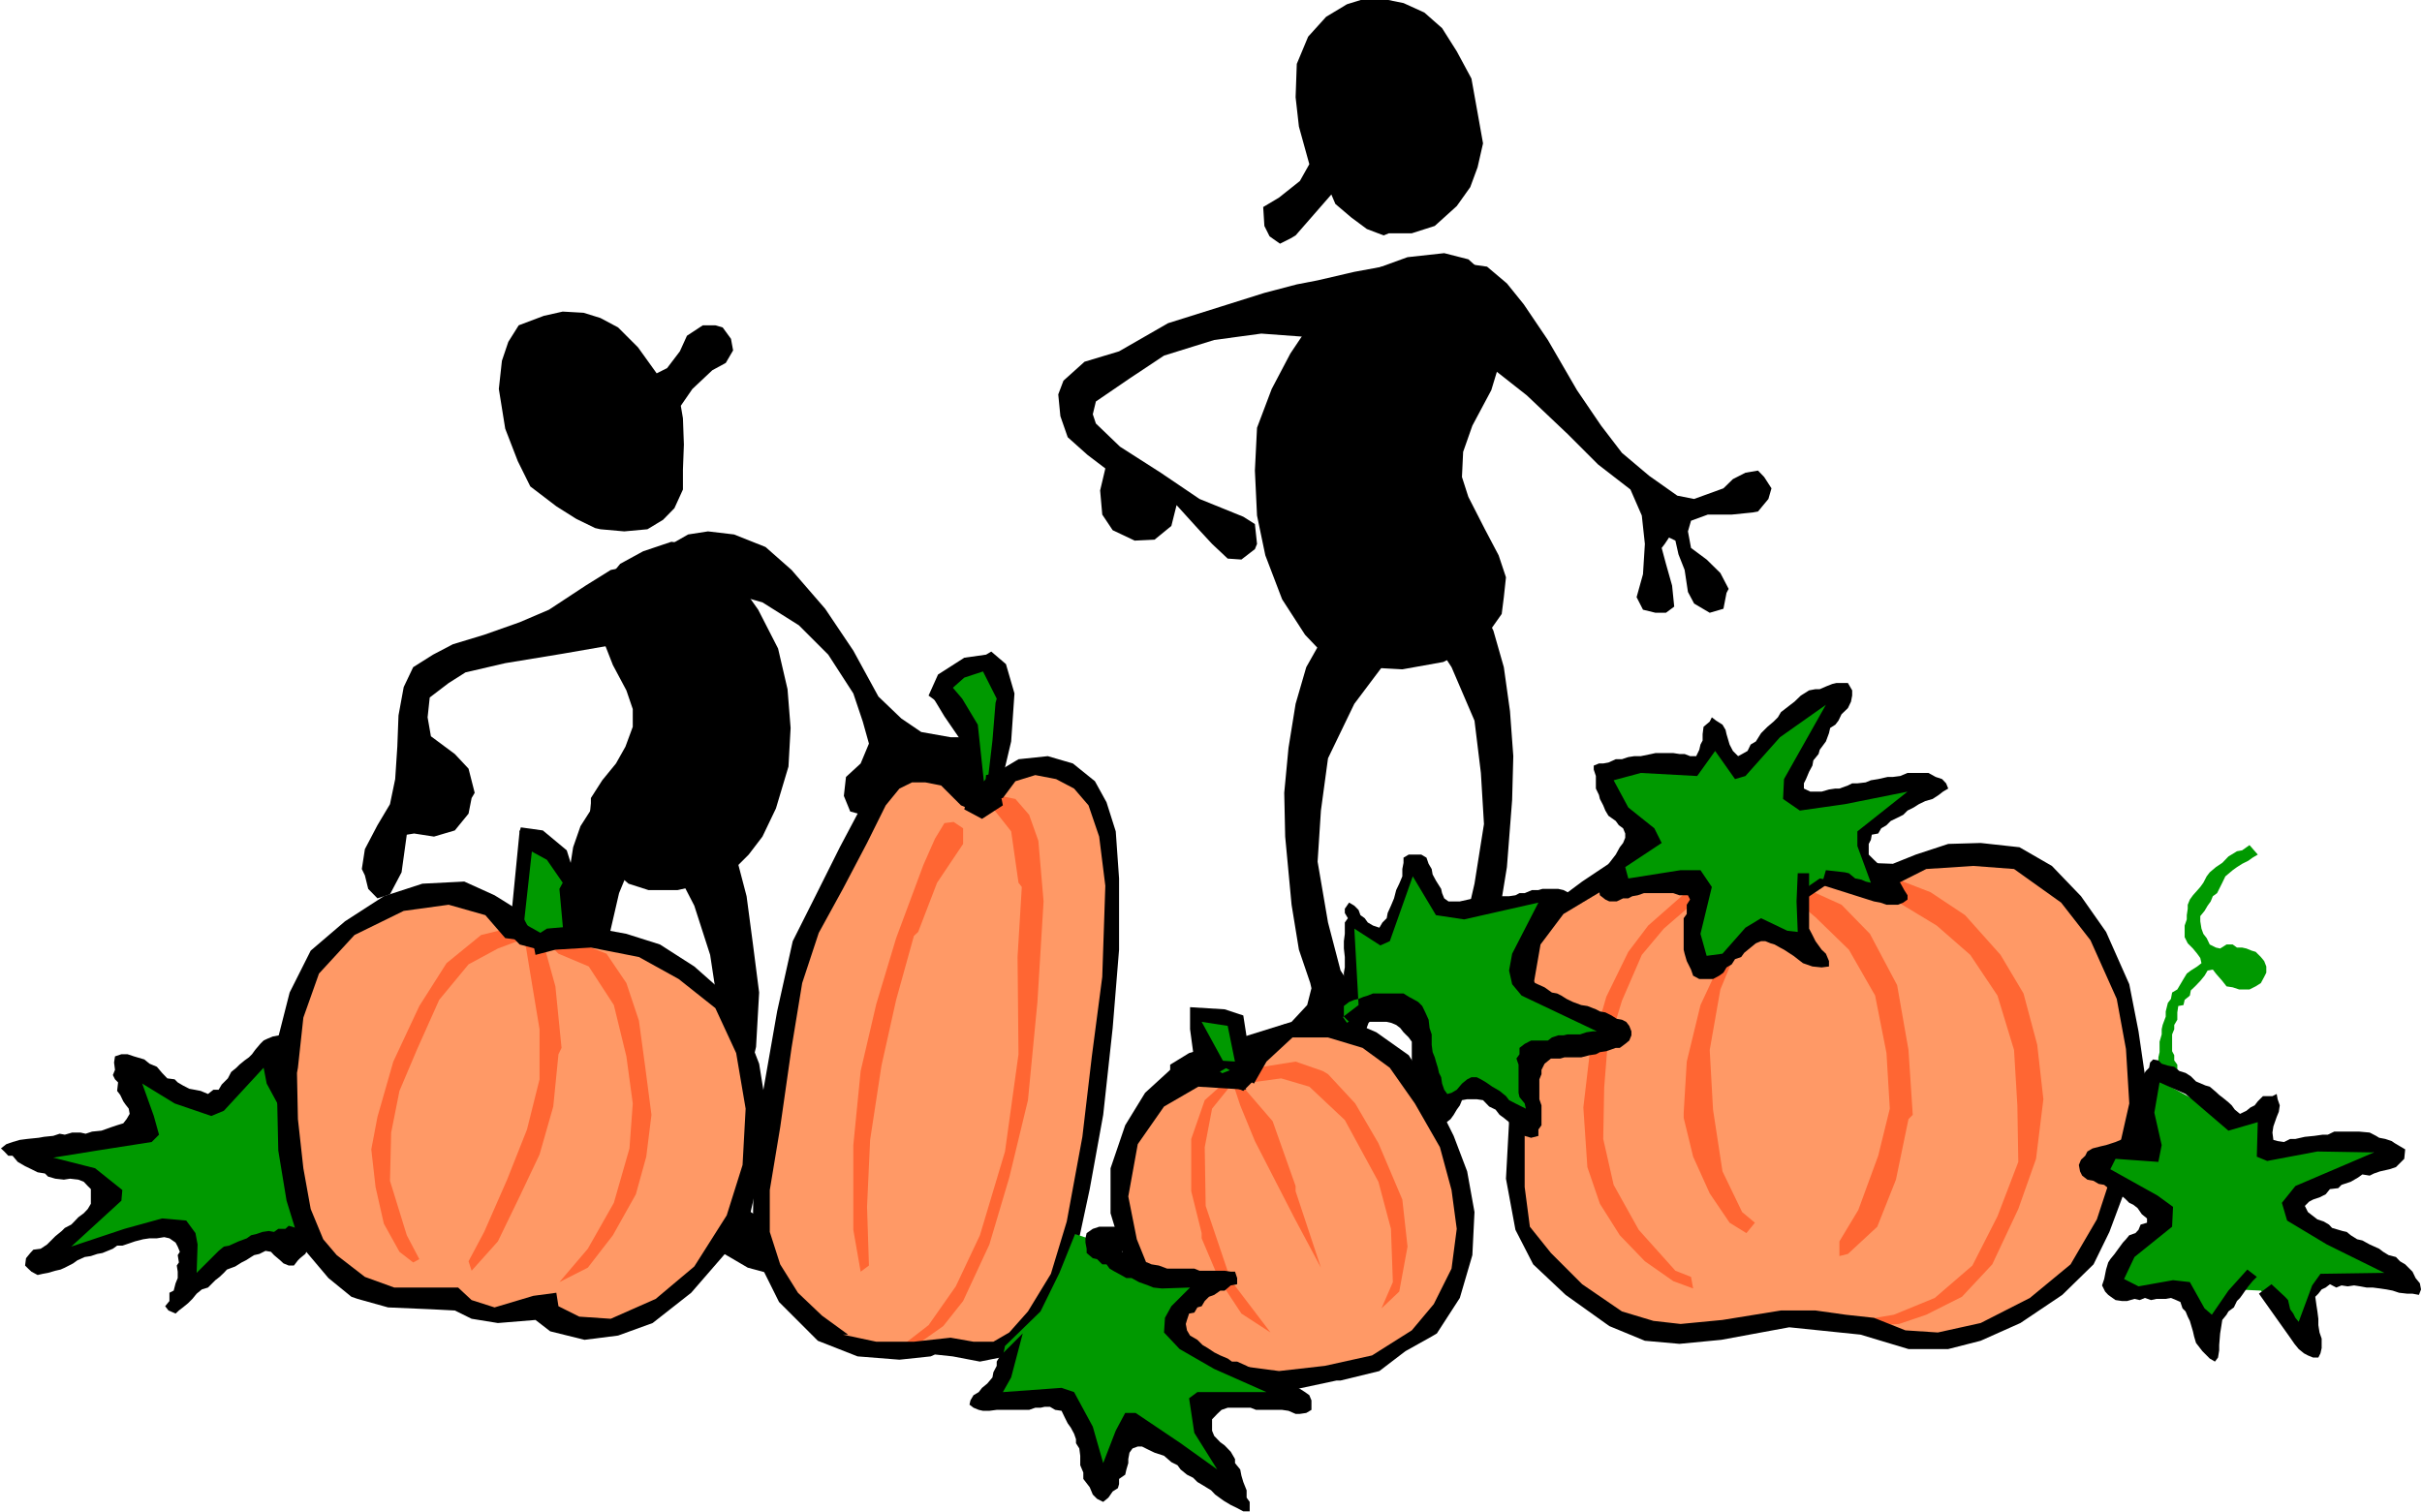 <?xml version="1.0" encoding="UTF-8" standalone="no"?>
<svg
   xmlns:ooo="http://xml.openoffice.org/svg/export"
   xmlns:dc="http://purl.org/dc/elements/1.1/"
   xmlns:cc="http://creativecommons.org/ns#"
   xmlns:rdf="http://www.w3.org/1999/02/22-rdf-syntax-ns#"
   xmlns:svg="http://www.w3.org/2000/svg"
   xmlns="http://www.w3.org/2000/svg"
   xmlns:sodipodi="http://sodipodi.sourceforge.net/DTD/sodipodi-0.dtd"
   xmlns:inkscape="http://www.inkscape.org/namespaces/inkscape"
   version="1.2"
   width="102.35mm"
   height="63.92mm"
   viewBox="0 0 10235 6392"
   preserveAspectRatio="xMidYMid"
   xml:space="preserve"
   id="svg173"
   sodipodi:docname="pumpkins.svg"
   style="fill-rule:evenodd;stroke-width:28.222;stroke-linejoin:round"
   inkscape:version="0.92.5 (2060ec1f9f, 2020-04-08)"><sodipodi:namedview
   pagecolor="#ffffff"
   bordercolor="#666666"
   borderopacity="1"
   objecttolerance="10"
   gridtolerance="10"
   guidetolerance="10"
   inkscape:pageopacity="0"
   inkscape:pageshadow="2"
   inkscape:window-width="664"
   inkscape:window-height="487"
   id="namedview175"
   showgrid="false"
   inkscape:zoom="0.2102413"
   inkscape:cx="193.43622"
   inkscape:cy="120.7937"
   inkscape:window-x="0"
   inkscape:window-y="0"
   inkscape:window-maximized="0"
   inkscape:current-layer="svg173" />
 <defs
   class="ClipPathGroup"
   id="defs8">
  <clipPath
   id="presentation_clip_path"
   clipPathUnits="userSpaceOnUse">
   <rect
   x="0"
   y="0"
   width="21000"
   height="29700"
   id="rect2" />
  </clipPath>
  <clipPath
   id="presentation_clip_path_shrink"
   clipPathUnits="userSpaceOnUse">
   <rect
   x="21"
   y="29"
   width="20958"
   height="29641"
   id="rect5" />
  </clipPath>
 </defs>
 <defs
   class="TextShapeIndex"
   id="defs12">
  <g
   ooo:slide="id1"
   ooo:id-list="id3"
   id="g10" />
 </defs>
 <defs
   class="EmbeddedBulletChars"
   id="defs44">
  <g
   id="bullet-char-template-57356"
   transform="matrix(4.8828125e-4,0,0,-4.8828125e-4,0,0)">
   <path
   d="M 580,1141 1163,571 580,0 -4,571 Z"
   id="path14"
   inkscape:connector-curvature="0" />
  </g>
  <g
   id="bullet-char-template-57354"
   transform="matrix(4.8828125e-4,0,0,-4.8828125e-4,0,0)">
   <path
   d="M 8,1128 H 1137 V 0 H 8 Z"
   id="path17"
   inkscape:connector-curvature="0" />
  </g>
  <g
   id="bullet-char-template-10146"
   transform="matrix(4.8828125e-4,0,0,-4.8828125e-4,0,0)">
   <path
   d="M 174,0 602,739 174,1481 1456,739 Z M 1358,739 309,1346 659,739 Z"
   id="path20"
   inkscape:connector-curvature="0" />
  </g>
  <g
   id="bullet-char-template-10132"
   transform="matrix(4.8828125e-4,0,0,-4.8828125e-4,0,0)">
   <path
   d="M 2015,739 1276,0 H 717 l 543,543 H 174 v 393 h 1086 l -543,545 h 557 z"
   id="path23"
   inkscape:connector-curvature="0" />
  </g>
  <g
   id="bullet-char-template-10007"
   transform="matrix(4.8828125e-4,0,0,-4.8828125e-4,0,0)">
   <path
   d="m 0,-2 c -7,16 -16,29 -25,39 l 381,530 c -94,256 -141,385 -141,387 0,25 13,38 40,38 9,0 21,-2 34,-5 21,4 42,12 65,25 l 27,-13 111,-251 280,301 64,-25 24,25 c 21,-10 41,-24 62,-43 C 886,937 835,863 770,784 769,783 710,716 594,584 L 774,223 c 0,-27 -21,-55 -63,-84 l 16,-20 C 717,90 699,76 672,76 641,76 570,178 457,381 L 164,-76 c -22,-34 -53,-51 -92,-51 -42,0 -63,17 -64,51 -7,9 -10,24 -10,44 0,9 1,19 2,30 z"
   id="path26"
   inkscape:connector-curvature="0" />
  </g>
  <g
   id="bullet-char-template-10004"
   transform="matrix(4.8828125e-4,0,0,-4.8828125e-4,0,0)">
   <path
   d="M 285,-33 C 182,-33 111,30 74,156 52,228 41,333 41,471 c 0,78 14,145 41,201 34,71 87,106 158,106 53,0 88,-31 106,-94 l 23,-176 c 8,-64 28,-97 59,-98 l 735,706 c 11,11 33,17 66,17 42,0 63,-15 63,-46 V 965 c 0,-36 -10,-64 -30,-84 L 442,47 C 390,-6 338,-33 285,-33 Z"
   id="path29"
   inkscape:connector-curvature="0" />
  </g>
  <g
   id="bullet-char-template-9679"
   transform="matrix(4.8828125e-4,0,0,-4.8828125e-4,0,0)">
   <path
   d="M 813,0 C 632,0 489,54 383,161 276,268 223,411 223,592 c 0,181 53,324 160,431 106,107 249,161 430,161 179,0 323,-54 432,-161 108,-107 162,-251 162,-431 0,-180 -54,-324 -162,-431 C 1136,54 992,0 813,0 Z"
   id="path32"
   inkscape:connector-curvature="0" />
  </g>
  <g
   id="bullet-char-template-8226"
   transform="matrix(4.8828125e-4,0,0,-4.8828125e-4,0,0)">
   <path
   d="m 346,457 c -73,0 -137,26 -191,78 -54,51 -81,114 -81,188 0,73 27,136 81,188 54,52 118,78 191,78 73,0 134,-26 185,-79 51,-51 77,-114 77,-187 0,-75 -25,-137 -76,-188 -50,-52 -112,-78 -186,-78 z"
   id="path35"
   inkscape:connector-curvature="0" />
  </g>
  <g
   id="bullet-char-template-8211"
   transform="matrix(4.8828125e-4,0,0,-4.8828125e-4,0,0)">
   <path
   d="M -4,459 H 1135 V 606 H -4 Z"
   id="path38"
   inkscape:connector-curvature="0" />
  </g>
  <g
   id="bullet-char-template-61548"
   transform="matrix(4.8828125e-4,0,0,-4.8828125e-4,0,0)">
   <path
   d="m 173,740 c 0,163 58,303 173,419 116,115 255,173 419,173 163,0 302,-58 418,-173 116,-116 174,-256 174,-419 0,-163 -58,-303 -174,-418 C 1067,206 928,148 765,148 601,148 462,206 346,322 231,437 173,577 173,740 Z"
   id="path41"
   inkscape:connector-curvature="0" />
  </g>
 </defs>
 <g
   id="g49"
   transform="translate(-5382,-11654)">
  <g
   id="id2"
   class="Master_Slide">
   <g
   id="bg-id2"
   class="Background" />
   <g
   id="bo-id2"
   class="BackgroundObjects" />
  </g>
 </g>
 <g
   class="SlideGroup"
   id="g171"
   transform="translate(-5382,-11654)">
  <g
   id="g169">
   <g
   id="container-id1">
    <g
   id="id1"
   class="Slide"
   clip-path="url(#presentation_clip_path)">
     <g
   class="Page"
   id="g165">
      <g
   class="Graphic"
   id="g163">
       <g
   id="id3">
        <rect
   class="BoundingBox"
   x="5382"
   y="11654"
   width="10235"
   height="6392"
   id="rect51"
   style="fill:none;stroke:none" />
        <defs
   id="defs56">
         <clipPath
   id="clip_path_1"
   clipPathUnits="userSpaceOnUse">
          <path
   d="m 5382,11654 h 10234 v 6391 H 5382 Z"
   id="path53"
   inkscape:connector-curvature="0" />
         </clipPath>
        </defs>
        <g
   clip-path="url(#clip_path_1)"
   id="g160">
         <path
   d="m 8157,13232 -79,-110 -84,-84 -75,-40 -71,-22 -88,-5 -80,18 -106,40 -44,70 -27,80 -13,119 27,168 53,137 53,107 110,84 84,53 80,39 22,5 101,9 98,-9 66,-40 48,-49 36,-79 v -84 l 4,-106 -4,-111 -9,-53 49,-71 84,-79 57,-31 31,-53 -9,-49 -35,-48 -31,-9 h -53 l -67,44 -30,66 -54,71 z"
   id="path58"
   inkscape:connector-curvature="0"
   style="fill:#000000;stroke:none" />
         <path
   d="m 8100,13984 119,-40 106,13 84,49 80,88 97,137 84,164 40,172 13,164 -9,163 -53,177 -57,119 -58,76 -79,79 -102,44 -119,27 h -124 l -84,-27 -66,-57 -71,-80 -13,-70 -14,-80 5,-53 v -22 l 48,-75 58,-71 40,-71 31,-84 v -75 l -27,-79 -57,-107 -45,-115 -13,-119 13,-102 76,-92 z"
   id="path60"
   inkscape:connector-curvature="0"
   style="fill:#000000;stroke:none" />
         <path
   d="m 7702,14231 155,-102 106,-66 110,-22 84,102 -13,110 -57,84 -120,44 -207,36 -243,40 -168,39 -71,45 -80,61 -9,84 14,80 101,75 58,62 26,102 -13,22 -13,66 -58,71 -88,26 -84,-13 -31,5 -22,159 -49,93 -53,17 -39,-40 -14,-57 -13,-27 13,-84 53,-101 53,-89 22,-106 9,-137 5,-132 22,-120 40,-84 84,-53 84,-44 132,-40 150,-53 z"
   id="path62"
   inkscape:connector-curvature="0"
   style="fill:#000000;stroke:none" />
         <path
   d="m 8197,13966 93,-53 84,-13 110,13 133,53 110,97 142,164 119,177 106,194 97,93 84,57 124,22 h 80 l 75,40 53,75 -5,62 -8,18 -45,22 -26,4 -106,-44 -102,-35 -22,9 h -97 l -44,53 -84,97 -27,31 -66,-18 -27,-66 9,-80 62,-57 35,-84 -26,-93 -40,-119 -106,-164 -124,-124 -154,-97 -124,-35 -124,-5 -97,-57 -49,-66 z"
   id="path64"
   inkscape:connector-curvature="0"
   style="fill:#000000;stroke:none" />
         <path
   d="m 8294,15071 89,31 70,88 40,84 44,168 27,204 26,203 -13,230 -53,221 -9,18 -35,212 -22,141 35,67 111,70 260,53 84,36 v 22 35 l -22,18 -88,40 -133,44 -163,-44 -234,-137 -31,-120 39,-181 40,-141 58,-213 4,-300 -35,-230 -67,-208 -84,-163 -35,-102 9,-75 31,-40 z"
   id="path66"
   inkscape:connector-curvature="0"
   style="fill:#000000;stroke:none" />
         <path
   d="m 7985,15014 -88,35 -62,97 -31,89 -27,172 -9,203 -8,208 30,226 71,216 13,18 53,208 36,137 -31,75 -106,75 -252,79 -84,40 9,18 v 35 l 26,22 84,31 137,31 164,-53 216,-159 22,-124 -53,-176 -53,-133 -75,-212 -31,-301 14,-234 48,-208 71,-172 26,-102 -17,-80 -36,-39 z"
   id="path68"
   inkscape:connector-curvature="0"
   style="fill:#000000;stroke:none" />
         <path
   d="m 10915,12348 -44,-159 -14,-124 5,-141 48,-115 76,-84 88,-53 71,-22 h 84 l 84,17 88,40 75,66 62,98 62,115 26,145 23,129 -23,101 -31,84 -57,80 -93,84 -97,31 h -97 l -22,9 -71,-27 -66,-49 -67,-57 -17,-40 -151,173 -22,13 -44,22 -44,-31 -22,-44 -5,-80 67,-40 88,-70 z"
   id="path70"
   inkscape:connector-curvature="0"
   style="fill:#000000;stroke:none" />
         <path
   d="m 11056,12887 128,-93 146,-53 155,-17 102,26 75,67 53,101 31,137 v 22 l -18,102 -13,22 -31,102 -80,150 -39,111 -5,106 27,84 70,137 58,110 31,93 -9,84 -9,71 -53,75 -80,71 -114,57 -173,31 -163,-9 -168,-53 -80,-84 -97,-150 -71,-186 -35,-168 -9,-190 9,-181 62,-164 79,-150 71,-106 71,-88 z"
   id="path72"
   inkscape:connector-curvature="0"
   style="fill:#000000;stroke:none" />
         <path
   d="m 10950,12839 155,-36 190,-35 57,44 -17,128 -111,102 -9,22 -123,53 -204,-40 -176,-13 -199,27 -212,66 -146,97 -142,97 -13,54 13,39 102,98 172,110 164,111 185,75 49,31 9,84 -9,22 -57,44 -58,-4 -66,-62 -62,-67 -88,-97 -22,88 -71,58 -84,4 -93,-44 -44,-66 -9,-102 22,-93 -75,-57 -84,-75 -31,-89 -9,-92 22,-58 89,-80 146,-44 207,-119 226,-71 181,-57 137,-36 z"
   id="path74"
   inkscape:connector-curvature="0"
   style="fill:#000000;stroke:none" />
         <path
   d="m 11573,12768 93,13 84,71 71,88 102,151 123,212 102,150 88,115 115,97 119,84 71,14 124,-45 40,-39 53,-27 53,-9 26,27 31,48 -13,45 -44,53 -22,4 -89,9 h -101 l -71,26 -13,45 13,70 66,49 58,57 35,67 -9,17 -13,67 -58,17 -66,-39 -26,-49 -14,-93 -26,-66 -13,-58 -27,-13 -18,27 -13,17 18,67 26,92 9,89 -35,26 h -44 l -53,-13 -27,-53 27,-97 8,-128 -13,-120 -48,-110 -137,-106 -129,-129 -172,-163 -225,-177 -128,-150 -18,-80 v -57 l 40,-67 z"
   id="path76"
   inkscape:connector-curvature="0"
   style="fill:#000000;stroke:none" />
         <path
   d="m 11542,14121 98,88 53,111 44,154 26,186 14,190 -5,186 -22,283 -31,190 -40,141 -4,18 13,71 62,70 173,58 203,75 75,48 v 58 l -111,53 -97,75 -97,-40 -119,-119 -182,-71 -97,-35 -40,-102 45,-101 62,-111 48,-208 40,-252 -13,-216 -27,-221 -97,-226 -115,-177 v -92 l 40,-58 44,-18 z"
   id="path78"
   inkscape:connector-curvature="0"
   style="fill:#000000;stroke:none" />
         <path
   d="m 11074,14275 -110,89 -62,110 -45,155 -30,186 -18,190 4,185 27,288 31,190 48,141 5,22 -18,71 -66,71 -199,62 -234,70 -80,49 v 62 l 124,53 110,75 111,-40 137,-123 203,-71 115,-31 40,-106 -44,-102 -76,-115 -53,-203 -44,-257 14,-216 30,-221 111,-230 133,-177 v -97 l -49,-58 -49,-13 z"
   id="path80"
   inkscape:connector-curvature="0"
   style="fill:#000000;stroke:none" />
         <path
   d="m 9333,14925 185,106 129,-97 159,-49 128,80 106,146 31,128 v 473 l -40,482 -84,451 -66,340 -102,203 -150,177 -172,-13 -327,13 -124,-9 -150,-84 -168,-190 -80,-141 -13,-146 9,-230 57,-353 40,-288 66,-287 168,-314 133,-274 141,-102 93,-26 z"
   id="path82"
   inkscape:connector-curvature="0"
   style="fill:#ff9966;stroke:none" />
         <path
   d="m 7428,15482 124,97 128,67 217,-27 221,40 172,115 141,110 120,244 26,269 -35,274 -71,177 -141,195 -190,163 -235,97 -145,-39 -142,-84 -146,31 -115,-18 -106,-44 -216,-14 -18,5 -97,-44 -133,-98 -17,18 -106,-164 -40,-260 -13,-398 8,-288 102,-216 177,-142 221,-101 172,-18 168,44 z"
   id="path84"
   inkscape:connector-curvature="0"
   style="fill:#ff9966;stroke:none" />
         <path
   d="m 7799,15628 146,57 84,124 53,159 27,199 26,199 -22,177 -44,159 -97,173 -106,137 -120,61 120,-141 110,-194 66,-230 14,-190 -27,-199 -53,-217 -106,-163 -128,-54 -44,-44 z"
   id="path86"
   inkscape:connector-curvature="0"
   style="fill:#ff6633;stroke:none" />
         <path
   d="m 7676,15632 53,191 26,260 -13,27 -22,221 -58,203 -84,177 -92,190 -111,124 -13,-40 66,-124 97,-221 84,-212 53,-212 v -212 l -39,-235 -18,-110 -22,-58 z"
   id="path88"
   inkscape:connector-curvature="0"
   style="fill:#ff6633;stroke:none" />
         <path
   d="m 7525,15579 -110,27 -146,119 -115,181 -110,235 -67,234 -26,137 18,159 35,155 66,119 58,45 26,-14 -53,-101 -71,-230 5,-204 35,-176 75,-177 93,-208 124,-150 124,-67 128,-48 z"
   id="path90"
   inkscape:connector-curvature="0"
   style="fill:#ff6633;stroke:none" />
         <path
   d="m 7570,15566 35,-367 84,36 97,84 4,132 9,155 -137,31 z"
   id="path92"
   inkscape:connector-curvature="0"
   style="fill:#009900;stroke:none" />
         <path
   d="m 12798,15292 194,119 22,-13 159,-66 150,18 h 102 l 164,-71 225,-5 159,45 181,168 124,172 97,234 36,301 v 181 l -93,309 -14,18 -83,243 -173,177 -212,128 -190,62 h -221 l -159,-53 -305,-40 -177,14 -243,53 h -208 l -163,-84 -164,-133 -163,-163 -44,-138 -13,-260 30,-274 14,-235 13,-314 66,-119 124,-124 217,-137 220,-57 230,-9 124,49 z"
   id="path94"
   inkscape:connector-curvature="0"
   style="fill:#ff9966;stroke:none" />
         <path
   d="m 13403,15372 137,53 146,97 150,168 97,163 58,217 26,230 -31,252 -75,212 -110,234 -128,137 -151,76 -115,39 -150,9 -4,-26 132,-22 173,-71 159,-137 106,-208 88,-230 -4,-239 -14,-234 -70,-230 -115,-172 -142,-124 -190,-115 -137,-106 190,35 z"
   id="path96"
   inkscape:connector-curvature="0"
   style="fill:#ff6633;stroke:none" />
         <path
   d="m 13027,15416 137,62 120,123 115,217 48,274 18,274 -18,18 -53,256 -79,199 -124,115 -36,9 v -62 l 80,-133 84,-229 49,-199 -14,-235 -48,-243 -111,-194 -141,-137 -89,-75 14,-53 z"
   id="path98"
   inkscape:connector-curvature="0"
   style="fill:#ff6633;stroke:none" />
         <path
   d="m 12744,16777 -83,-172 -40,-261 -14,-252 45,-256 66,-159 66,-98 14,-53 -49,36 -88,141 -93,199 -58,239 -13,216 v 22 l 40,164 70,155 84,124 71,44 36,-44 z"
   id="path100"
   inkscape:connector-curvature="0"
   style="fill:#ff6633;stroke:none" />
         <path
   d="m 12647,15403 -150,31 -150,132 -84,111 -93,190 -71,247 -26,221 17,252 53,155 84,133 106,110 120,84 84,31 -9,-49 -66,-26 -155,-173 -106,-190 -44,-194 4,-217 13,-163 62,-204 84,-194 93,-111 97,-84 181,-61 -4,-31 z"
   id="path102"
   inkscape:connector-curvature="0"
   style="fill:#ff6633;stroke:none" />
         <path
   d="m 9589,15014 84,17 58,67 39,110 22,256 -26,425 -40,415 -79,327 -84,283 -111,239 -84,106 -119,84 -40,-13 97,-75 115,-164 102,-216 106,-354 57,-411 -4,-411 18,-296 -14,-18 -31,-217 -97,-123 z"
   id="path104"
   inkscape:connector-curvature="0"
   style="fill:#ff6633;stroke:none" />
         <path
   d="m 9333,15199 40,-66 39,-5 40,27 v 66 l -110,164 -80,208 -18,17 -75,270 -62,278 -48,314 -13,283 8,248 -35,26 -31,-177 v -358 l 31,-313 66,-283 84,-279 115,-309 z"
   id="path106"
   inkscape:connector-curvature="0"
   style="fill:#ff6633;stroke:none" />
         <path
   d="m 10597,16207 137,-93 101,-101 146,-14 212,67 173,181 150,278 62,213 -18,203 -44,199 -111,137 -163,106 -230,66 -230,40 -265,-40 -146,-124 -163,-229 -84,-257 -22,-212 66,-212 124,-150 150,-62 z"
   id="path108"
   inkscape:connector-curvature="0"
   style="fill:#ff9966;stroke:none" />
         <path
   d="m 10694,16167 163,-26 115,40 22,13 115,124 98,168 101,238 22,199 -35,190 -75,71 48,-111 -8,-225 -53,-199 -142,-261 -150,-141 -119,-35 -164,22 z"
   id="path110"
   inkscape:connector-curvature="0"
   style="fill:#ff6633;stroke:none" />
         <path
   d="m 10623,16234 137,159 97,274 v 22 l 107,323 -111,-208 -168,-327 -62,-151 -35,-106 z"
   id="path112"
   inkscape:connector-curvature="0"
   style="fill:#ff6633;stroke:none" />
         <path
   d="m 10557,16229 -84,75 -57,164 v 221 l 44,177 v 22 l 75,177 93,141 123,80 -168,-221 -106,-314 -4,-248 31,-163 97,-120 z"
   id="path114"
   inkscape:connector-curvature="0"
   style="fill:#ff6633;stroke:none" />
         <path
   d="m 10482,16167 -27,-216 155,9 40,234 -71,13 z"
   id="path116"
   inkscape:connector-curvature="0"
   style="fill:#009900;stroke:none" />
         <path
   d="m 9510,15005 -18,-31 -13,-261 -120,-146 80,-79 137,-31 57,137 -26,260 -44,164 z"
   id="path118"
   inkscape:connector-curvature="0"
   style="fill:#009900;stroke:none" />
         <path
   d="m 9589,14921 97,-58 124,-13 106,31 93,75 49,89 39,123 14,199 v 301 l -27,331 -40,367 -57,314 -58,270 -92,225 -106,150 -98,62 -110,22 -115,-22 -75,-8 -18,8 -132,14 -177,-14 -168,-66 -164,-164 -92,-185 -18,-173 4,-238 40,-301 58,-331 66,-297 93,-185 106,-212 115,-217 110,-111 124,-39 93,13 97,40 48,75 -22,84 -53,-22 -84,-84 -66,-13 h -57 l -53,26 -58,71 -79,159 -102,194 -102,186 -70,212 -45,274 -48,336 -44,265 v 177 l 44,137 75,120 102,97 110,80 h -22 l 141,30 h 159 l 155,-17 97,17 h 84 l 67,-39 79,-89 97,-159 67,-221 66,-358 40,-340 44,-336 13,-385 -26,-208 -45,-132 -61,-71 -76,-40 -88,-17 -84,26 -53,71 -57,4 -18,-57 4,-44 z"
   id="path120"
   inkscape:connector-curvature="0"
   style="fill:#000000;stroke:none" />
         <path
   d="m 9607,14991 48,-203 14,-203 -36,-124 -62,-53 -22,13 -92,13 -111,71 -40,89 36,26 115,-102 79,-26 58,115 -5,18 -13,159 -18,154 -88,84 -13,53 75,40 88,-57 z"
   id="path122"
   inkscape:connector-curvature="0"
   style="fill:#000000;stroke:none" />
         <path
   d="m 9541,14969 -27,-252 -66,-110 -53,-62 -75,49 53,88 70,102 18,132 31,98 z"
   id="path124"
   inkscape:connector-curvature="0"
   style="fill:#000000;stroke:none" />
         <path
   d="m 10526,16136 80,5 84,-49 110,-106 124,-26 h 141 l 133,57 137,97 93,146 97,195 57,150 31,172 -9,182 -53,181 -97,150 -22,13 -111,62 -110,84 -164,40 h -17 l -164,35 h -203 l -177,-35 -132,-88 -106,-168 -102,-217 -71,-234 v -190 l 62,-182 84,-137 106,-97 97,-35 89,26 137,93 -204,-13 -145,84 -111,159 -40,221 36,181 84,208 97,159 106,106 146,62 168,22 194,-22 199,-44 168,-106 93,-111 75,-150 22,-168 -22,-164 -49,-181 -106,-185 -106,-151 -115,-84 -146,-44 h -150 l -110,102 -53,93 -128,-71 z"
   id="path126"
   inkscape:connector-curvature="0"
   style="fill:#000000;stroke:none" />
         <path
   d="m 10433,16167 -22,-163 v -93 l 146,9 79,26 31,199 9,80 -40,40 -132,-58 102,-40 -36,-177 -110,-17 106,194 -80,45 z"
   id="path128"
   inkscape:connector-curvature="0"
   style="fill:#000000;stroke:none" />
         <path
   d="m 12943,15367 80,-53 124,-35 128,22 106,4 97,-39 137,-45 137,-4 164,18 137,79 123,128 106,151 98,221 39,199 31,212 -17,199 -53,212 -84,225 -67,137 -132,129 -177,119 -168,75 -137,35 h -168 l -203,-61 -301,-31 -287,53 -177,17 -146,-13 -150,-62 -185,-132 -137,-129 -75,-146 -40,-216 13,-239 49,-261 -9,-256 9,-221 39,-84 84,-93 137,-102 151,-101 141,-49 172,-40 204,5 88,40 66,53 14,53 -40,31 -84,-18 -80,-62 -176,-13 -182,35 -163,89 -190,114 -97,129 -40,230 9,17 -9,327 -27,204 v 247 l 22,168 89,111 132,132 168,115 133,40 115,13 177,-17 247,-40 h 146 l 128,18 119,13 133,53 137,9 181,-40 208,-106 172,-142 111,-190 84,-256 53,-234 -14,-230 -39,-212 -111,-248 -124,-159 -199,-142 -172,-13 -199,13 -141,71 h -97 l -80,-31 -110,31 -106,71 -58,-13 -13,-40 z"
   id="path130"
   inkscape:connector-curvature="0"
   style="fill:#000000;stroke:none" />
         <path
   d="m 14888,15226 -31,22 -22,4 -36,22 -26,27 -27,18 -26,22 -13,17 -14,27 -13,18 -31,35 -13,18 -9,22 v 17 l -4,27 v 18 l -9,26 v 22 27 l 13,26 22,22 18,22 13,18 5,22 -18,14 -27,17 -17,13 -14,23 -13,22 -13,22 -22,13 -5,27 -13,17 -9,36 v 22 l -13,35 -4,18 v 22 l -9,31 v 22 22 l -5,22 v 18 l 5,22 9,18 4,22 h 27 l 22,4 17,13 22,14 -13,-31 -13,-27 v -22 l -13,-18 v -22 l -9,-17 v -27 -18 -26 l 9,-22 v -18 l 13,-22 v -31 l 4,-27 22,-4 5,-22 22,-18 4,-22 18,-17 22,-23 18,-22 13,-22 22,-4 13,17 27,31 18,23 26,4 27,9 h 26 18 l 26,-13 22,-14 14,-26 9,-18 v -26 l -9,-23 -14,-17 -22,-22 -17,-5 -22,-9 -18,-4 h -22 l -18,-13 h -26 l -27,17 -18,-4 -26,-13 -13,-27 -14,-18 -8,-22 -5,-31 v -22 l 18,-22 13,-22 13,-18 9,-22 18,-13 9,-18 13,-26 13,-27 31,-26 18,-13 22,-14 26,-13 18,-13 22,-13 z"
   id="path132"
   inkscape:connector-curvature="0"
   style="fill:#009900;stroke:none" />
         <path
   d="m 7543,15610 35,36 98,26 114,-40 27,-70 v -186 l -40,-128 -101,-84 -93,-13 -5,17 18,67 97,53 67,97 -14,26 18,199 h -75 l -124,-70 z"
   id="path134"
   inkscape:connector-curvature="0"
   style="fill:#000000;stroke:none" />
         <path
   d="m 7578,15164 -39,398 53,31 44,-398 z"
   id="path136"
   inkscape:connector-curvature="0"
   style="fill:#000000;stroke:none" />
         <path
   d="m 13381,15451 -186,-62 -123,-22 -84,58 13,190 26,88 -216,-115 -186,155 -75,-18 -35,-146 35,-190 -93,-17 -247,44 -36,-44 124,-208 -110,-150 -27,-98 217,-26 h 172 l 75,-146 89,159 150,-137 194,-150 80,-14 -71,168 -106,217 27,44 92,-4 301,-49 124,-22 -14,49 -229,177 -14,70 58,106 z"
   id="path138"
   inkscape:connector-curvature="0"
   style="fill:#009900;stroke:none" />
         <path
   d="m 13027,15345 v 27 31 22 17 22 18 27 22 17 31 l 14,27 13,26 26,36 18,17 13,31 v 23 l -31,4 -39,-4 -40,-14 -22,-17 -18,-14 -40,-26 -17,-9 -23,-13 -17,-5 -22,-9 h -18 l -22,9 -22,18 -27,22 -13,18 -26,9 -14,22 -22,13 -13,22 -18,13 -26,14 h -18 -22 -18 l -26,-14 -9,-26 -18,-36 -9,-31 -4,-17 v -27 -22 -40 -17 -27 l 13,-18 v -22 -17 l 14,-22 -9,-18 h -36 l -26,-9 h -22 -18 -26 -27 -31 l -26,9 -23,4 -17,9 h -22 l -27,13 h -31 l -17,-8 -23,-18 -4,-27 v -26 -18 l 13,-22 18,-26 13,-18 27,-35 17,-31 14,-18 9,-22 v -18 l -9,-22 -18,-13 -13,-18 -31,-22 -13,-22 -9,-22 -14,-27 -4,-17 -13,-27 v -35 -18 l -9,-27 v -17 l 22,-9 h 18 l 22,-4 31,-14 h 26 l 27,-9 26,-4 h 27 l 44,-9 18,-4 h 35 18 22 l 26,4 h 22 l 23,9 h 26 l 13,-27 5,-22 9,-17 v -27 l 4,-31 26,-22 9,-18 18,14 27,17 13,22 4,18 13,44 14,27 22,22 17,-9 23,-13 13,-27 22,-13 22,-35 27,-27 26,-22 18,-18 13,-22 40,-31 17,-13 27,-26 35,-22 27,-5 h 18 l 30,-13 23,-9 17,-4 h 27 22 l 18,31 v 22 l -5,26 -13,27 -27,26 -13,27 -13,17 -22,14 -5,22 -13,35 -26,35 -5,18 -22,27 -4,22 -14,26 -13,31 -9,18 v 22 l 27,13 h 22 26 l 31,-9 27,-4 h 17 l 36,-13 18,-9 h 22 l 35,-4 22,-9 31,-5 40,-9 h 22 l 31,-4 31,-13 h 22 26 18 22 l 31,17 27,9 17,18 9,22 -22,13 -18,14 -26,17 -31,9 -27,13 -22,14 -26,13 -18,18 -26,13 -27,13 -18,18 -22,13 -13,22 -27,5 -4,22 -9,17 v 27 18 l 22,22 18,17 22,22 18,18 22,22 31,18 17,31 14,22 v 18 l -18,13 -22,9 h -22 -27 l -26,-9 -27,-5 -221,-70 18,-62 80,9 17,4 27,22 26,5 18,8 22,5 -57,-155 v -62 l 212,-168 -265,53 -190,27 -71,-49 4,-84 177,-314 -194,137 -146,164 -44,13 -84,-119 -76,106 -238,-13 -115,31 62,115 110,88 31,62 -154,102 13,48 221,-35 h 84 l 48,71 -48,198 26,93 67,-9 97,-110 66,-40 111,53 44,5 -5,-129 5,-119 z"
   id="path140"
   inkscape:connector-curvature="0"
   style="fill:#000000;stroke:none" />
         <path
   d="m 15131,17361 -111,-164 -84,-88 -106,-5 -101,160 -31,84 -106,-221 -243,8 -49,-57 62,-137 137,-133 -62,-66 -216,-115 -5,-53 221,-93 v -186 l 35,-92 195,106 137,106 150,-75 -31,185 208,-17 243,-5 71,40 -151,88 -225,107 v 53 l 80,53 274,141 106,62 -40,26 h -292 l -48,49 -23,119 z"
   id="path142"
   inkscape:connector-curvature="0"
   style="fill:#009900;stroke:none" />
         <path
   d="m 14919,17051 -18,18 -18,22 -13,18 -9,13 -13,18 -13,13 -13,27 -23,17 -8,14 -18,22 -4,26 -5,31 -4,49 v 22 l -5,31 -13,17 -22,-13 -31,-31 -27,-35 -8,-27 -5,-22 -13,-44 -9,-18 -9,-22 -13,-13 -9,-27 -18,-8 -22,-9 -22,4 h -39 l -23,5 -26,-9 -22,9 -22,-5 -31,9 h -22 l -27,-4 -13,-9 -18,-13 -13,-14 -13,-26 9,-27 8,-40 9,-30 9,-14 18,-22 13,-18 22,-30 13,-14 14,-17 26,-9 13,-14 9,-22 27,-8 v -18 l -22,-18 -18,-26 -18,-14 -17,-8 -18,-18 -22,-18 -22,-18 -27,-8 -17,-14 -23,-4 -22,-13 -26,-5 -22,-17 -9,-18 -5,-27 9,-22 18,-17 9,-18 22,-13 35,-9 22,-5 40,-13 31,-13 22,-5 22,-13 14,-13 4,-22 -4,-22 v -27 l -9,-31 4,-22 5,-26 4,-27 9,-18 4,-26 22,-35 14,-14 4,-22 13,-13 22,4 14,14 26,8 27,5 22,18 26,8 22,14 22,22 40,17 18,5 26,22 14,13 17,13 22,18 14,13 13,18 22,18 27,-13 17,-14 18,-9 13,-17 22,-22 h 40 l 18,-9 4,22 9,26 -4,27 -9,22 -14,40 -4,26 4,31 18,5 27,4 26,-13 h 22 l 40,-9 40,-4 35,-5 h 22 l 27,-13 h 48 22 36 l 44,4 27,14 13,8 26,5 27,9 13,9 22,13 22,13 -4,40 -18,18 -17,17 -27,9 -40,9 -26,9 -18,9 -31,-5 -18,13 -31,18 -39,13 -14,14 -35,4 -18,22 -26,13 -27,9 -17,9 -18,18 13,26 18,14 22,17 27,9 22,13 13,14 44,13 18,4 17,14 27,17 22,5 31,17 40,18 17,13 23,14 31,8 17,18 22,13 18,18 13,13 13,27 18,22 5,26 -9,23 -27,-5 h -22 l -35,-4 -27,-9 -26,-5 -27,-4 -31,-4 h -26 l -27,-5 -26,-4 -27,4 -26,-4 -22,9 -27,-14 -18,14 -17,8 -14,18 -13,13 5,36 4,26 4,31 v 27 l 5,31 9,26 v 40 l -5,22 -9,18 h -22 l -22,-9 -17,-9 -22,-18 -18,-22 -18,-26 -132,-186 53,-40 57,53 13,14 9,39 13,18 9,18 14,17 57,-154 35,-49 270,-4 -243,-120 -168,-101 -22,-75 57,-71 332,-142 -239,-4 -212,40 -44,-18 4,-146 -124,36 -181,-155 -110,-49 -22,128 31,137 -14,71 -181,-13 -22,44 199,111 66,48 -4,84 -159,128 -44,93 61,31 146,-26 71,8 62,111 31,27 70,-102 80,-89 z"
   id="path144"
   inkscape:connector-curvature="0"
   style="fill:#000000;stroke:none" />
         <path
   d="m 11034,15920 40,-93 13,-301 137,102 124,-323 h 27 l 97,190 97,27 354,-84 -80,168 -57,159 26,49 384,185 -39,62 -314,53 -18,133 31,128 -57,9 -190,-133 -146,93 -58,-208 -66,-203 -128,-44 -137,88 z"
   id="path146"
   inkscape:connector-curvature="0"
   style="fill:#009900;stroke:none" />
         <path
   d="m 10994,15929 18,-27 13,-22 14,-18 8,-22 14,-26 v -31 -18 l 4,-22 v -27 -17 l -4,-36 v -31 l 4,-31 v -22 -26 l 13,-18 -13,-22 v -18 l 18,-26 22,13 18,18 8,22 18,13 13,18 22,13 27,9 13,-22 18,-18 4,-22 14,-31 13,-31 9,-35 13,-27 13,-31 v -31 l 5,-26 v -22 l 22,-13 h 31 22 l 22,13 9,26 13,22 4,23 14,26 22,35 4,18 9,22 18,13 h 22 26 l 36,-8 22,-5 h 17 23 17 l 36,-9 h 30 27 l 27,-4 17,-9 h 22 l 31,-13 h 27 l 17,-5 h 23 26 18 l 22,5 17,9 14,17 v 22 l -18,14 -13,22 -22,9 -5,17 -26,27 -13,22 -9,26 -14,27 -17,18 v 26 l -27,13 -4,18 -9,22 -4,18 4,22 9,18 17,26 40,18 31,22 22,4 18,9 22,14 27,13 35,13 26,4 36,14 17,9 23,4 26,13 22,14 22,4 18,9 13,17 9,23 v 17 l -9,22 -17,14 -23,17 h -17 l -40,14 -27,4 -17,9 -27,4 -35,9 h -18 -26 -27 l -17,5 h -23 -17 l -27,22 -13,26 v 18 l -9,22 v 18 31 35 l 9,26 v 27 31 26 l -13,18 v 27 l -31,8 -27,-8 -22,-5 -17,-26 -23,-9 -4,-18 -22,-18 -18,-13 -17,-22 -27,-13 -26,-27 -27,-4 h -22 -18 l -22,4 -9,22 -13,18 -13,22 -13,18 -23,18 -17,13 h -27 l -13,-18 -9,-31 -4,-22 -31,-26 -13,-18 -9,-22 -14,-18 v -26 l -4,-18 v -27 -26 -35 -27 -22 -22 l -13,-18 -22,-22 -14,-18 -17,-13 -22,-9 -18,-4 h -27 -17 -27 l -26,13 -22,4 h -18 l -22,-17 -22,-22 v -22 -23 l 22,-17 22,-9 18,-4 22,-9 17,-5 22,-9 h 18 22 22 27 22 18 l 22,14 17,9 23,13 17,17 13,27 14,31 4,35 9,27 v 18 26 l 4,31 9,22 5,18 8,26 5,22 9,18 4,27 9,26 13,18 18,-5 22,-13 22,-26 22,-18 18,-9 h 22 l 18,9 22,13 26,18 31,18 27,22 13,17 27,14 26,13 18,9 -5,-22 -22,-27 -4,-18 v -26 -31 -35 -27 l -9,-26 13,-18 v -27 l 22,-17 27,-14 h 31 17 23 l 17,-13 27,-9 h 22 l 17,-4 h 23 30 l 27,-9 27,-4 h 17 l -318,-151 -40,-48 -13,-58 13,-71 111,-216 -314,71 -119,-18 -98,-164 -97,274 -40,18 -110,-71 18,323 -76,58 z"
   id="path148"
   inkscape:connector-curvature="0"
   style="fill:#000000;stroke:none" />
         <path
   d="m 9925,16870 110,36 67,84 207,70 199,9 -145,137 -14,58 31,61 128,84 319,151 h -151 l -216,26 -5,89 45,93 79,159 -26,22 -403,-261 -123,239 -40,-76 -44,-167 -84,-120 -332,9 71,-80 31,-150 150,-146 80,-163 z"
   id="path150"
   inkscape:connector-curvature="0"
   style="fill:#009900;stroke:none" />
         <path
   d="m 10292,17100 -36,-4 -22,-9 -39,-14 -31,-17 h -22 l -23,-13 -26,-14 -22,-13 -13,-18 h -18 l -22,-22 -18,-4 -26,-22 v -18 l -5,-26 v -18 l 5,-22 26,-18 27,-9 h 26 18 22 l 18,13 8,23 5,17 v 31 22 l 18,18 26,9 22,13 h 18 l 22,5 18,8 31,5 35,13 h 18 26 22 27 22 l 22,9 h 26 27 26 27 l 26,4 h 18 l 9,27 v 26 l -27,5 -26,22 h -18 l -26,18 -22,8 -18,18 -13,22 -18,5 -13,22 -22,4 -9,27 -5,17 5,27 13,22 31,18 22,22 22,13 27,18 26,13 31,13 18,13 h 22 l 40,18 17,9 27,13 26,13 31,14 22,4 31,9 23,4 17,14 31,17 22,14 18,13 9,22 v 18 22 l -22,13 -27,4 h -18 l -30,-13 -27,-4 h -35 -18 -35 -22 l -23,-9 h -17 -27 -26 -27 l -26,9 -18,17 -22,23 v 22 26 l 9,22 26,27 18,13 26,27 18,31 v 17 l 22,27 5,26 8,27 14,35 v 31 l 13,18 v 22 18 h -27 l -26,-14 -27,-13 -30,-18 -36,-26 -17,-18 -36,-22 -22,-13 -18,-18 -26,-13 -27,-22 -13,-18 -26,-13 -31,-27 -40,-13 -27,-13 -26,-13 h -18 l -22,8 -13,18 -5,27 v 17 l -8,27 -5,22 -26,18 v 22 l -5,17 -22,14 -18,26 -22,18 -26,-13 -18,-18 -13,-31 -27,-35 v -27 l -13,-31 v -40 l -4,-31 -14,-22 v -17 l -8,-23 -14,-26 -13,-18 -13,-26 -13,-27 -27,-4 -22,-13 h -22 l -18,4 h -22 l -26,9 h -27 -22 -27 -22 -17 -22 l -31,4 h -27 l -18,-4 -22,-9 -17,-13 4,-18 13,-22 22,-13 14,-18 22,-18 22,-26 4,-22 14,-27 v -18 l 13,-22 97,-97 -49,186 -35,62 248,-18 53,18 79,146 44,154 53,-137 40,-75 h 44 l 190,128 155,111 -97,-155 -22,-146 35,-26 h 292 l -221,-98 -146,-84 -66,-70 4,-62 27,-49 79,-79 z"
   id="path152"
   inkscape:connector-curvature="0"
   style="fill:#000000;stroke:none" />
         <path
   d="m 6712,16857 -106,53 -106,-18 -194,93 -151,137 9,-203 -26,-53 -67,-22 -154,31 -323,110 97,-102 142,-172 -58,-66 -101,-40 -164,-58 9,-35 464,-88 -75,-257 79,22 151,93 141,27 234,-235 5,107 79,128 -9,208 67,176 z"
   id="path154"
   inkscape:connector-curvature="0"
   style="fill:#009900;stroke:none" />
         <path
   d="m 6306,16941 22,-18 22,-4 40,-18 35,-13 18,-13 22,-5 26,-9 27,-4 22,4 18,-13 h 30 l 14,-13 31,9 13,8 18,14 13,13 18,22 -9,27 -14,26 -22,18 -9,9 -17,22 h -22 l -22,-9 -14,-13 -26,-22 -13,-14 -23,-4 -26,13 -22,5 -13,8 -22,14 -18,9 -27,17 -35,13 -13,14 -18,17 -18,14 -17,17 -14,14 -26,8 -22,18 -18,22 -18,18 -22,18 -17,13 -14,13 -30,-13 -14,-18 18,-22 v -35 l 18,-9 8,-31 9,-22 v -27 l -4,-26 9,-13 -5,-31 9,-14 -9,-22 -9,-17 -26,-18 -22,-5 -31,5 h -31 l -27,4 -35,9 -26,9 -27,9 h -22 l -18,13 -44,18 -22,4 -27,9 -26,4 -31,14 -18,13 -35,18 -18,8 -22,5 -31,9 -22,4 -22,5 -26,-14 -14,-13 -13,-13 4,-31 18,-22 13,-14 31,-4 27,-18 22,-22 13,-13 27,-22 13,-13 27,-14 13,-13 17,-18 23,-17 17,-18 13,-22 v -27 -35 l -13,-13 -17,-18 -23,-9 -35,-4 -26,4 -36,-4 -31,-9 -13,-13 -31,-5 -26,-13 -27,-13 -31,-18 -22,-26 h -18 l -17,-18 -14,-13 23,-18 26,-9 31,-9 31,-4 49,-5 22,-4 39,-4 27,-9 22,4 31,-9 h 35 l 22,5 27,-9 40,-4 39,-14 27,-9 26,-8 14,-18 13,-22 -4,-22 -14,-18 -9,-13 -13,-27 -13,-17 4,-36 -13,-13 -9,-18 9,-22 -4,-31 4,-26 27,-9 h 26 l 27,9 44,13 22,18 31,13 22,26 22,23 31,4 13,13 22,13 27,14 22,4 26,5 31,13 23,-18 h 22 l 13,-22 13,-13 13,-13 14,-27 22,-18 13,-13 22,-18 18,-13 13,-13 13,-18 22,-26 14,-14 17,-8 22,-9 27,-5 9,18 4,22 -4,27 v 26 l -5,22 5,36 9,17 8,27 14,13 4,31 -4,137 -93,-172 -13,-67 -168,182 -53,22 -155,-53 -137,-84 49,137 22,79 -31,31 -230,36 -186,30 177,45 115,92 -4,45 -212,194 225,-75 159,-44 102,9 39,53 9,48 -4,120 z"
   id="path156"
   inkscape:connector-curvature="0"
   style="fill:#000000;stroke:none" />
         <path
   d="m 7693,15579 146,-13 190,35 142,45 145,93 129,114 92,160 53,137 27,168 -13,238 -53,235 -98,154 -150,173 -163,128 -146,53 -142,18 -145,-36 -62,-48 -159,13 -111,-18 -71,-35 -97,-5 -185,-8 -129,-36 -26,-9 -97,-79 -120,-142 -57,-185 -35,-212 -5,-226 5,-252 -5,18 53,-208 89,-177 145,-124 164,-106 163,-53 177,-9 128,58 106,66 40,75 -35,49 -66,-9 -84,-97 -155,-44 -190,26 -208,102 -150,163 -66,186 -23,212 -4,22 4,195 23,208 31,172 53,128 57,67 119,92 124,45 h 164 106 l 57,53 97,31 164,-49 97,-13 9,57 88,44 133,9 190,-84 163,-137 137,-216 67,-213 13,-238 -40,-235 -88,-190 -155,-123 -168,-93 -203,-40 -150,9 -84,22 -14,-71 z"
   id="path158"
   inkscape:connector-curvature="0"
   style="fill:#000000;stroke:none" />
        </g>
       </g>
      </g>
     </g>
    </g>
   </g>
  </g>
 </g>
</svg>